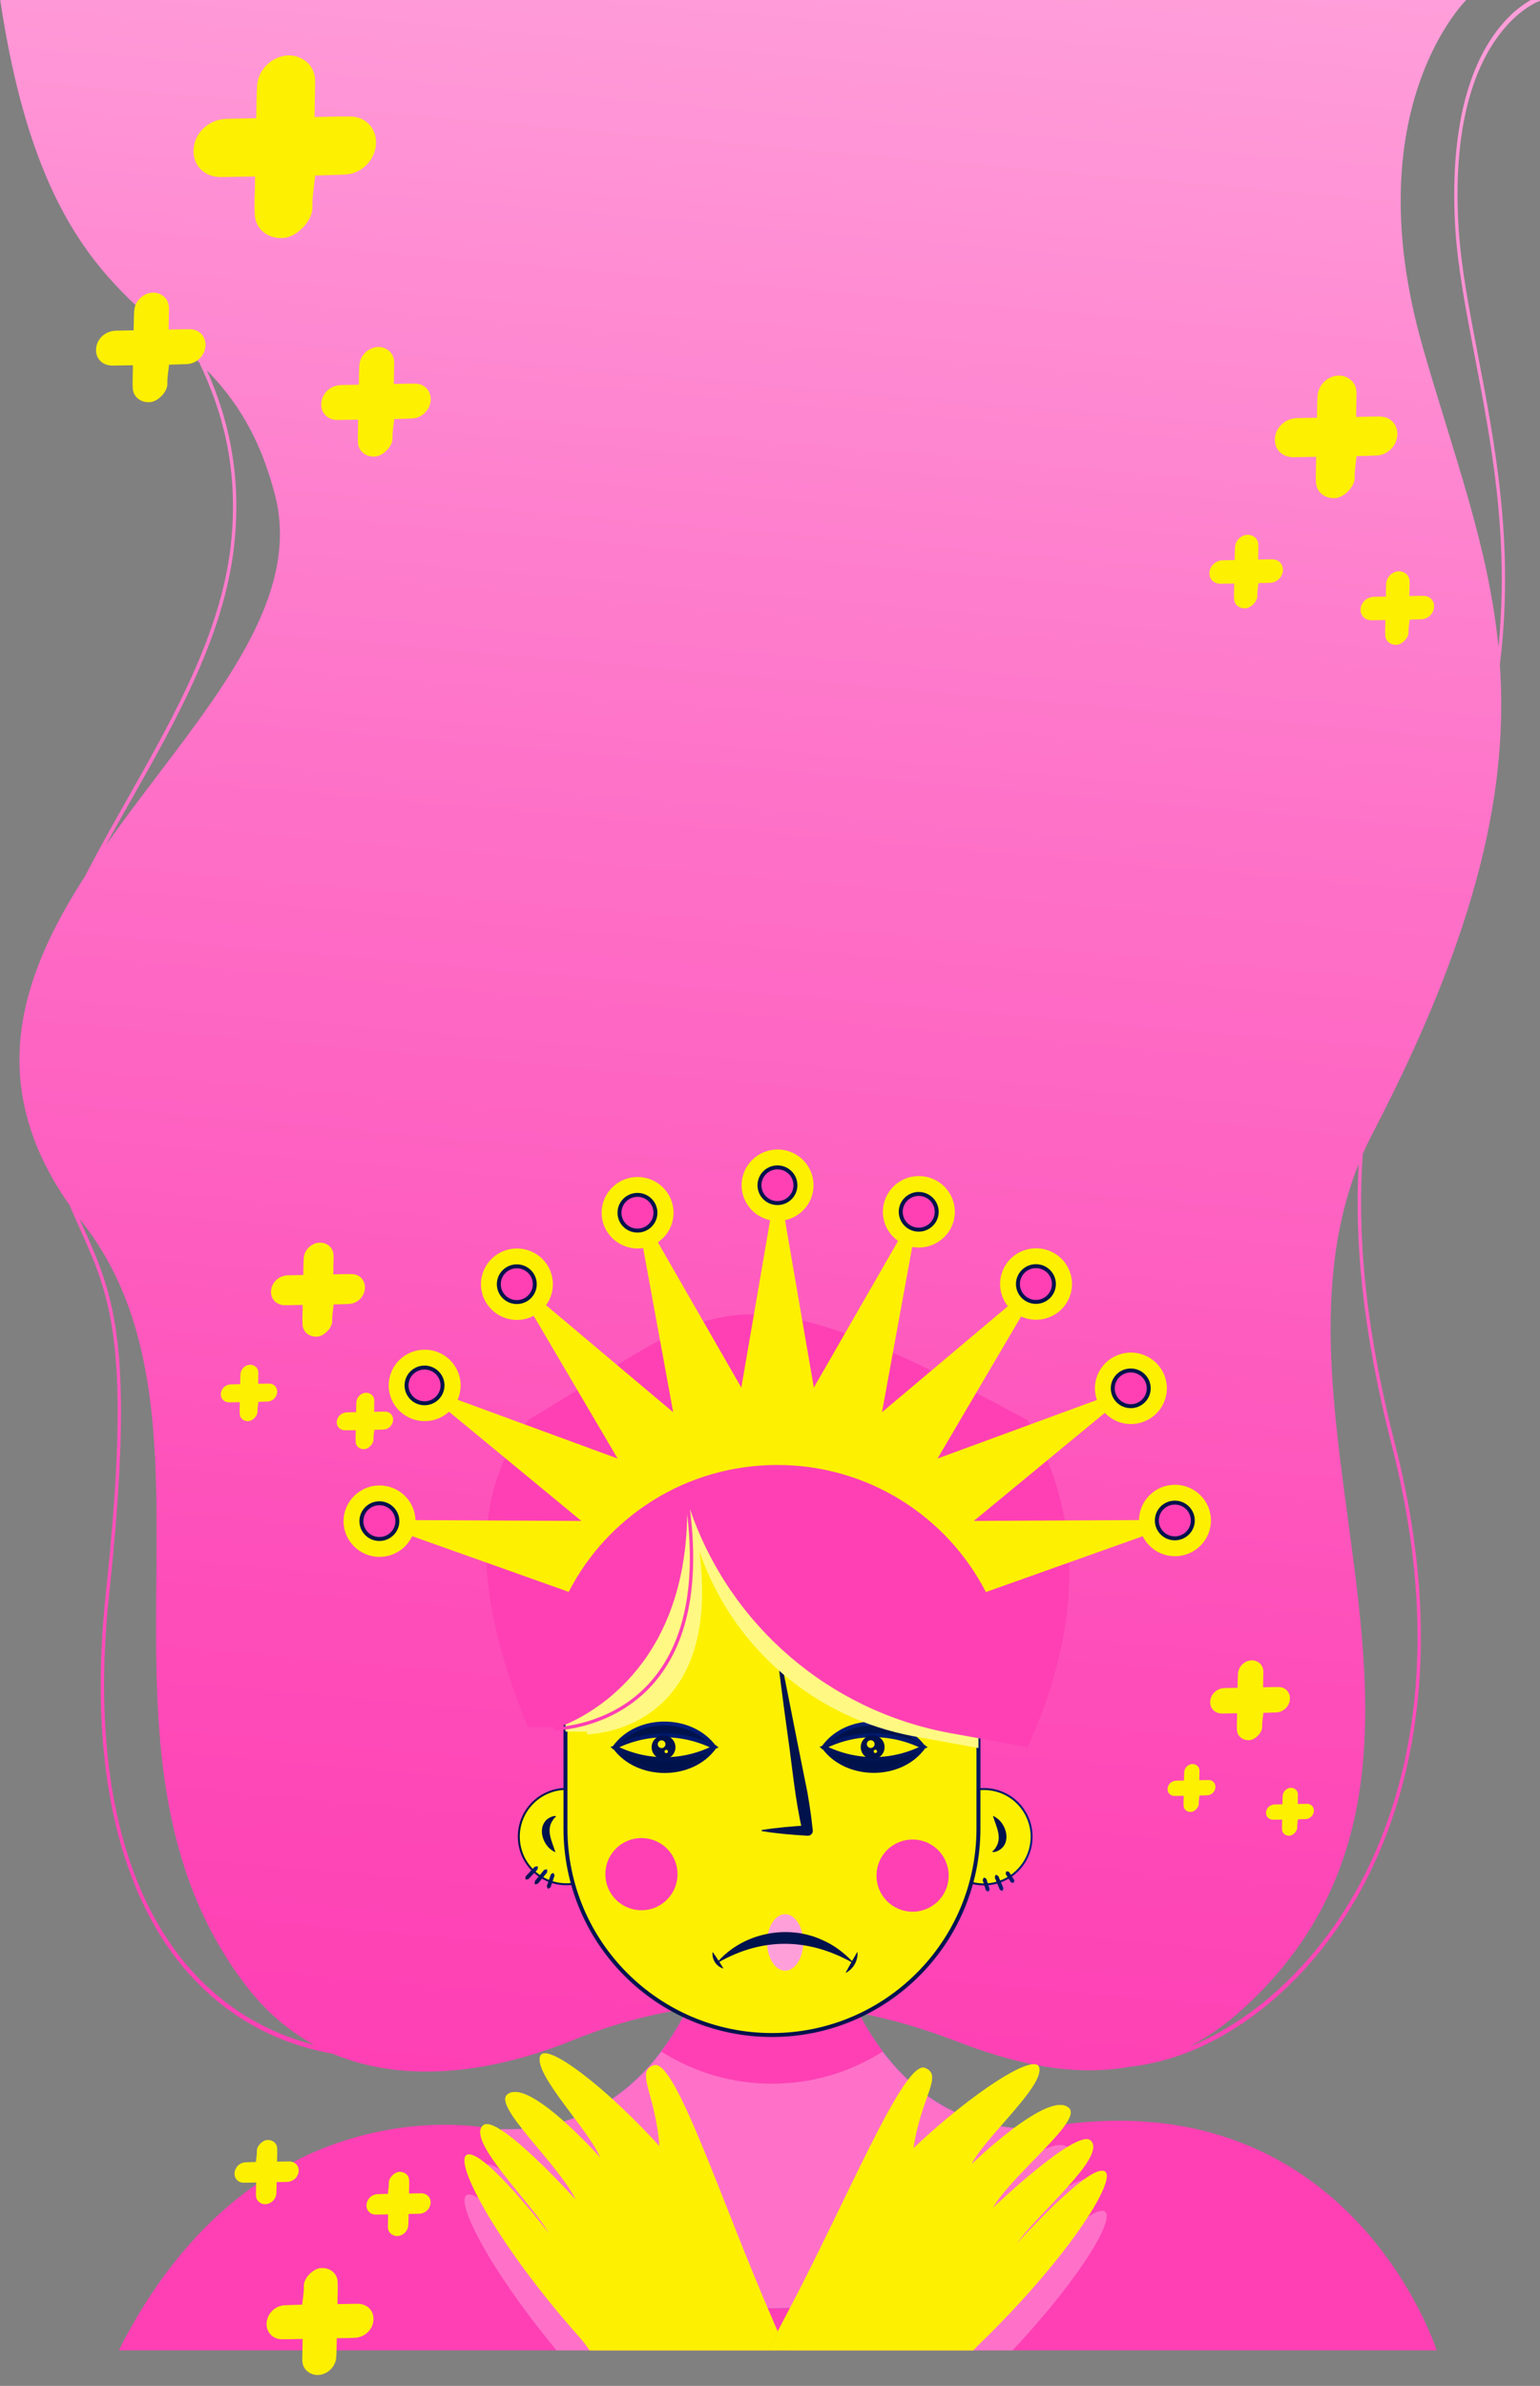 <svg width="390" height="604" viewBox="0 0 390 604" fill="none" xmlns="http://www.w3.org/2000/svg">
<rect x="0" y="0" width="390" height="604" fill="#808080" stroke="none"/>
<g clip-path="url(#clip0_630_4074)">
<path d="M374.25 89.69C372.05 78.25 369.98 67.45 369.38 57.59C366.38 8.38 389.77 0.29 390.01 0.21L389.83 -1C389.58 -0.92 383.63 1.05 377.99 9.3C368.58 23.05 367.66 43.21 368.54 57.7C369.15 67.67 371.23 78.52 373.44 90.02C377.62 111.78 382.25 135.89 379.48 163.79C376.93 137.85 368.08 115.12 360.27 87.73C342.95 27.02 371.68 -0.39 371.68 -0.39H0C9.63 64.56 32.62 74.38 50.46 91.78C56.46 104.38 60.17 118.27 58.67 135.84C56.69 159.02 44.35 180.85 32.41 201.97C28.64 208.65 24.92 215.23 21.56 221.76C5.17 247.2 -4 274.38 17.64 305.14C18.57 307.34 19.48 309.39 20.37 311.36C27.98 328.4 33.48 340.72 26.8 403.39C22.82 440.76 28.09 471.46 42.04 492.18C52.28 507.38 66.98 516.86 84.25 519.91C102.99 527.82 125.32 524.52 145.18 516.45C176.77 503.61 210.11 504.39 241.81 516.62C254.99 521.7 270.47 526.09 286.28 523.19C308.2 520.86 330.98 503.78 344.87 478.04C356.39 456.7 367.19 419.86 353.26 365.52C345.58 335.54 343.7 311.96 345.12 292.15C345.89 290.38 346.72 288.63 347.63 286.89C375.03 234.2 381.95 198.75 379.83 168.21C383.57 138.26 378.66 112.67 374.24 89.68L374.25 89.69ZM33.07 202.76C45.08 181.51 57.5 159.54 59.51 136C60.94 119.24 57.75 105.82 52.37 93.7C59.53 101.11 65.72 110.18 69.63 125.26C77.29 154.77 48.35 183.26 26.7 214.13C28.76 210.37 30.9 206.58 33.06 202.76H33.07ZM42.65 491.32C28.89 470.89 23.71 440.56 27.64 403.59C34.36 340.45 28.79 327.97 21.08 310.7C20.75 309.97 20.42 309.23 20.09 308.48C20.32 308.78 20.55 309.08 20.78 309.38C60.82 360.18 16.92 443.99 62.49 502.93C67.52 509.44 73.3 514.25 79.56 517.67C64.56 513.86 51.79 504.91 42.65 491.33V491.32ZM352.47 365.96C366.26 419.76 355.59 456.19 344.21 477.28C333.57 497 317.65 511.58 300.94 518.23C305.66 515.84 310.35 512.62 314.96 508.39C380.17 448.67 317.17 361.99 344.08 294.64C343 314.06 345.06 337.05 352.47 365.95V365.96Z" fill="url(#paint0_linear_630_4074)"/>
<path d="M30.08 595.01H363.83C363.83 595.01 341.26 523.92 262.12 538.97C262.12 538.97 194.98 570.87 124.88 538.97C124.88 538.97 65.21 525.41 30.08 595.01Z" fill="#FE40B4"/>
<path d="M260.922 467.77C262.464 461.284 258.456 454.777 251.97 453.236C245.485 451.695 238.978 455.702 237.437 462.188C235.895 468.673 239.903 475.18 246.388 476.722C252.874 478.263 259.381 474.255 260.922 467.77Z" fill="#FDF001" stroke="url(#paint1_linear_630_4074)" stroke-width="0.5" stroke-miterlimit="10"/>
<path d="M249.17 475.31C249.6 475.45 249.86 475.6 249.93 476.05L250.21 476.94C250.3 477.23 250.55 477.99 250.64 478.27C250.54 478.46 250.45 478.66 250.31 478.87C250.07 478.78 249.89 478.68 249.7 478.58C249.61 478.3 249.37 477.54 249.27 477.25L248.99 476.36C248.78 475.96 248.9 475.68 249.18 475.32L249.17 475.31Z" fill="url(#paint2_linear_630_4074)"/>
<path d="M252.16 474.6C252.65 474.75 252.93 474.96 253.04 475.44L253.47 476.47C253.61 476.81 253.98 477.69 254.11 478.02C254.04 478.25 253.98 478.48 253.87 478.72C253.62 478.62 253.41 478.51 253.2 478.39C253.06 478.07 252.7 477.18 252.56 476.84L252.13 475.81C251.87 475.39 251.92 475.04 252.16 474.59V474.6Z" fill="url(#paint3_linear_630_4074)"/>
<path d="M254.861 473.75C255.291 473.76 255.581 473.81 255.741 474.21L256.201 474.94C256.351 475.18 256.751 475.8 256.891 476.03C256.841 476.23 256.791 476.43 256.701 476.66C256.461 476.64 256.261 476.6 256.051 476.56C255.901 476.33 255.511 475.7 255.361 475.47L254.901 474.74C254.611 474.42 254.681 474.14 254.861 473.75Z" fill="url(#paint4_linear_630_4074)"/>
<path d="M151.993 473.48C156.707 468.766 156.707 461.124 151.993 456.41C147.279 451.696 139.637 451.696 134.923 456.41C130.21 461.124 130.21 468.766 134.923 473.48C139.637 478.193 147.279 478.193 151.993 473.48Z" fill="#FDF001" stroke="url(#paint5_linear_630_4074)" stroke-width="0.5" stroke-miterlimit="10"/>
<path d="M136.19 472.47C136.25 472.98 136.17 473.33 135.77 473.64L134.99 474.47C134.73 474.74 134.07 475.45 133.82 475.72C133.58 475.76 133.34 475.8 133.07 475.8C133.06 475.53 133.07 475.29 133.1 475.05C133.34 474.79 134.01 474.07 134.27 473.8L135.05 472.97C135.33 472.56 135.68 472.45 136.19 472.48V472.47Z" fill="url(#paint6_linear_630_4074)"/>
<path d="M135.44 477.02C135.36 476.48 135.45 476.11 135.84 475.76L136.62 474.81C136.88 474.5 137.54 473.69 137.79 473.38C138.04 473.32 138.28 473.25 138.56 473.22C138.58 473.5 138.56 473.75 138.56 474.01C138.32 474.31 137.65 475.12 137.39 475.44L136.61 476.39C136.34 476.84 135.99 477 135.45 477.03L135.44 477.02Z" fill="url(#paint7_linear_630_4074)"/>
<path d="M138.77 478.16C138.5 477.74 138.42 477.42 138.65 476.99L139 475.98C139.12 475.65 139.41 474.79 139.52 474.47C139.72 474.35 139.92 474.23 140.16 474.13C140.29 474.36 140.37 474.58 140.45 474.8C140.34 475.12 140.04 475.98 139.93 476.31L139.58 477.32C139.5 477.79 139.23 478 138.76 478.17L138.77 478.16Z" fill="url(#paint8_linear_630_4074)"/>
<path d="M264.12 538.98C264.12 538.98 258.01 555.67 241.59 568.81C230.95 577.34 215.95 584.36 195.5 584.36C175.05 584.36 160.05 577.34 149.4 568.81C132.98 555.67 126.88 538.98 126.88 538.98C144.9 539.63 157.21 531.68 165.51 521.78C166.17 520.98 166.82 520.17 167.43 519.35C178.72 504.41 181.66 486.4 181.66 486.4H209.33C209.33 486.4 212.27 504.41 223.56 519.35C224.16 520.17 224.81 520.98 225.48 521.78C233.79 531.68 246.1 539.63 264.12 538.98Z" fill="#3E4BF6"/>
<path d="M264.12 538.98C264.12 538.98 258.01 555.67 241.59 568.81C230.95 577.34 215.95 584.36 195.5 584.36C175.05 584.36 160.05 577.34 149.4 568.81C132.98 555.67 126.88 538.98 126.88 538.98C144.9 539.63 157.21 531.68 165.51 521.78C166.17 520.98 166.82 520.17 167.43 519.35C178.72 504.41 181.66 486.4 181.66 486.4H209.33C209.33 486.4 212.27 504.41 223.56 519.35C224.16 520.17 224.81 520.98 225.48 521.78C233.79 531.68 246.1 539.63 264.12 538.98Z" fill="#FF71C8"/>
<path d="M223.57 519.35C215.46 524.52 205.83 527.51 195.51 527.51C185.19 527.51 175.55 524.51 167.44 519.35C178.73 504.41 181.67 486.4 181.67 486.4H209.34C209.34 486.4 212.28 504.41 223.57 519.35Z" fill="#FE40B4"/>
<path d="M247.79 422.2C247.79 393.316 224.377 369.9 195.495 369.9C166.613 369.9 143.2 393.316 143.2 422.2V462.88C143.2 491.764 166.613 515.18 195.495 515.18C224.377 515.18 247.79 491.764 247.79 462.88V422.2Z" fill="url(#paint9_linear_630_4074)"/>
<path d="M247.79 422.2C247.79 393.316 224.377 369.9 195.495 369.9C166.613 369.9 143.2 393.316 143.2 422.2V462.88C143.2 491.764 166.613 515.18 195.495 515.18C224.377 515.18 247.79 491.764 247.79 462.88V422.2Z" fill="#FDF001" stroke="url(#paint10_linear_630_4074)" stroke-miterlimit="10"/>
<path d="M168.906 480.917C172.476 477.348 172.476 471.561 168.906 467.991C165.337 464.422 159.55 464.422 155.981 467.991C152.411 471.561 152.411 477.348 155.981 480.917C159.55 484.487 165.337 484.487 168.906 480.917Z" fill="#FE40B4"/>
<path d="M237.477 481.381C241.097 477.863 241.18 472.077 237.662 468.457C234.144 464.837 228.358 464.754 224.737 468.272C221.117 471.79 221.034 477.576 224.552 481.196C228.07 484.816 233.857 484.899 237.477 481.381Z" fill="#FE40B4"/>
<path d="M196.5 414.05C199.02 425.94 201.48 439.02 203.89 450.85C204.78 454.98 205.38 459.16 205.83 463.36C205.92 464.11 205.28 464.78 204.52 464.73C202.6 464.62 200.68 464.48 198.76 464.3C196.84 464.11 194.92 463.89 193 463.57C192.84 463.54 192.84 463.3 193 463.27C196.82 462.65 200.66 462.34 204.52 462.11L203.23 463.63C201.31 455.5 200.64 447.16 199.43 438.91C198.42 431.71 197.11 421.41 196.21 414.09C196.18 413.92 196.47 413.85 196.5 414.04V414.05Z" fill="#00124C"/>
<path d="M198.84 498.89C201.364 498.89 203.411 495.689 203.411 491.74C203.411 487.791 201.364 484.59 198.84 484.59C196.317 484.59 194.271 487.791 194.271 491.74C194.271 495.689 196.317 498.89 198.84 498.89Z" fill="#FF9FDA"/>
<path d="M215.571 496.69C204.511 490.62 193.141 490.49 182.121 496.69C182.051 496.74 181.931 496.74 181.881 496.65C181.851 496.59 181.861 496.53 181.901 496.48C188.321 489.34 199.351 487.1 208.081 491.05C211.011 492.27 213.581 494.22 215.781 496.48C215.901 496.62 215.731 496.81 215.571 496.69Z" fill="#00124C"/>
<path d="M217.16 494.27C217.28 496.39 216.13 498.4 214.27 499.4C214.23 499.43 214.16 499.41 214.18 499.35C214.86 498.05 216.31 495.48 217.07 494.22C217.1 494.17 217.17 494.22 217.16 494.27Z" fill="#00124C"/>
<path d="M183.101 498.32C181.371 497.76 180.281 496.07 180.451 494.27C180.451 494.22 180.491 494.17 180.531 494.22C181.231 495.2 182.56 497.24 183.18 498.27C183.21 498.32 183.141 498.35 183.101 498.32Z" fill="#00124C"/>
<path d="M180.93 442.33C180.93 442.33 180.95 442.31 180.95 442.3C180.94 442.3 180.93 442.3 180.92 442.32C175.12 434.36 161.42 434.3 155.65 442.32C155.64 442.32 155.63 442.32 155.62 442.31C155.62 442.31 155.64 442.33 155.64 442.34C155.64 442.34 155.62 442.36 155.62 442.37C155.63 442.37 155.64 442.37 155.65 442.35C161.45 450.31 175.15 450.37 180.92 442.35C180.93 442.35 180.94 442.35 180.95 442.36C180.95 442.36 180.93 442.34 180.93 442.33ZM155.68 442.33C163.75 438.29 172.82 438.32 180.9 442.33C172.83 446.37 163.76 446.34 155.68 442.33Z" fill="#00124C" stroke="url(#paint11_linear_630_4074)" stroke-miterlimit="10"/>
<path d="M168.04 439.31C166.37 439.31 165.02 440.66 165.02 442.33C165.02 444 166.37 445.35 168.04 445.35C169.71 445.35 171.06 444 171.06 442.33C171.06 440.66 169.71 439.31 168.04 439.31ZM167.55 442.54C167.01 442.54 166.57 442.1 166.57 441.56C166.57 441.02 167.01 440.58 167.55 440.58C168.09 440.58 168.53 441.02 168.53 441.56C168.53 442.1 168.09 442.54 167.55 442.54ZM168.72 443.83C168.48 443.83 168.29 443.64 168.29 443.4C168.29 443.16 168.48 442.97 168.72 442.97C168.96 442.97 169.15 443.16 169.15 443.4C169.15 443.64 168.96 443.83 168.72 443.83Z" fill="#00124C"/>
<path d="M233.88 442.3C233.88 442.3 233.9 442.28 233.9 442.27C233.89 442.27 233.88 442.27 233.87 442.29C228.07 434.33 214.37 434.27 208.6 442.29C208.59 442.29 208.58 442.29 208.57 442.28C208.57 442.28 208.59 442.3 208.59 442.31C208.59 442.31 208.57 442.33 208.57 442.34C208.58 442.34 208.59 442.34 208.6 442.32C214.4 450.28 228.1 450.34 233.87 442.32C233.88 442.32 233.89 442.32 233.9 442.33C233.9 442.33 233.88 442.31 233.88 442.3ZM208.63 442.3C216.7 438.26 225.77 438.29 233.85 442.3C225.78 446.34 216.71 446.31 208.63 442.3Z" fill="#00124C" stroke="url(#paint12_linear_630_4074)" stroke-miterlimit="10"/>
<path d="M221 439.28C219.33 439.28 217.98 440.63 217.98 442.3C217.98 443.97 219.33 445.32 221 445.32C222.67 445.32 224.02 443.97 224.02 442.3C224.02 440.63 222.67 439.28 221 439.28ZM220.51 442.51C219.97 442.51 219.53 442.07 219.53 441.53C219.53 440.99 219.97 440.55 220.51 440.55C221.05 440.55 221.49 440.99 221.49 441.53C221.49 442.07 221.05 442.51 220.51 442.51ZM221.68 443.8C221.44 443.8 221.25 443.61 221.25 443.37C221.25 443.13 221.44 442.94 221.68 442.94C221.92 442.94 222.11 443.13 222.11 443.37C222.11 443.61 221.92 443.8 221.68 443.8Z" fill="#00124C"/>
<path d="M165.63 532.98C160.8 534.44 166.07 540.26 167.02 553.49C160.19 545.99 153.22 539.55 147.68 535.31C145.12 536.4 142.38 537.29 139.45 537.92C143.4 544.07 150.36 551.97 152.06 556.44C151.56 555.88 133.77 535.93 128.47 540.38C124.87 543.4 141.49 557.99 145.91 567.14C145.91 567.14 126.01 545.04 122.35 548.18C117.96 551.95 134.71 567.81 139.2 575.75C138.27 574.56 123.25 555.29 118.7 555.54C114.45 555.77 123.19 573.56 140.94 595H194.63C182.06 565.69 170.9 531.38 165.63 532.97V532.98Z" fill="#FF71C8"/>
<path d="M256.42 595.01C274.26 576.01 283.37 560.23 279.32 559.7C274.8 559.1 258.37 577.19 257.36 578.31C262.44 570.73 280.33 556.17 276.24 552.08C272.83 548.67 251.32 569.21 251.32 569.21C256.42 560.42 274.1 547.12 270.73 543.84C265.78 539.01 246.54 557.56 246 558.08C248.21 553.36 257 545.02 261.1 538.99C257.57 538.93 254.27 538.52 251.19 537.84C245.47 541.66 238.36 547.35 231.3 554.01C233.24 540.89 238.94 535.48 234.23 533.66C228.99 531.64 214.83 566.39 199.76 595.01H256.42Z" fill="#FF71C8"/>
<path d="M195.96 587.97L195.98 588C182.86 558.06 171.09 521.2 165.63 522.85C160.8 524.31 166.07 530.13 167.02 543.36C152.9 527.87 138.15 516.85 136.81 520.54C135.12 525.18 149.52 539.62 152.06 546.31C151.56 545.75 133.77 525.8 128.47 530.25C124.87 533.27 141.49 547.86 145.91 557.01C145.91 557.01 126.01 534.91 122.35 538.05C117.96 541.82 134.71 557.68 139.2 565.62C138.27 564.43 123.25 545.16 118.7 545.41C114 545.67 125.18 567.39 146.87 591.78C147.74 592.76 148.55 593.85 149.33 595.01H194.58C195.35 593.41 196.14 591.81 196.94 590.24C196.61 589.48 196.29 588.72 195.95 587.96L195.96 587.97Z" fill="#FDF001"/>
<path d="M195.96 587.97L195.98 588C182.86 558.06 171.09 521.2 165.63 522.85C160.8 524.31 166.07 530.13 167.02 543.36C152.9 527.87 138.15 516.85 136.81 520.54C135.12 525.18 149.52 539.62 152.06 546.31C151.56 545.75 133.77 525.8 128.47 530.25C124.87 533.27 141.49 547.86 145.91 557.01C145.91 557.01 126.01 534.91 122.35 538.05C117.96 541.82 134.71 557.68 139.2 565.62C138.27 564.43 123.25 545.16 118.7 545.41C114 545.67 125.18 567.39 146.87 591.78C147.74 592.76 148.55 593.85 149.33 595.01H194.58C195.35 593.41 196.14 591.81 196.94 590.24C196.61 589.48 196.29 588.72 195.95 587.96L195.96 587.97Z" fill="#FDF001"/>
<path d="M279.32 549.56C274.8 548.96 258.37 567.05 257.36 568.17C262.44 560.59 280.33 546.03 276.24 541.94C272.83 538.53 251.32 559.07 251.32 559.07C256.42 550.28 274.1 536.98 270.73 533.7C265.78 528.87 246.54 547.42 246 547.94C249.04 541.45 264.48 528.14 263.15 523.39C262.08 519.61 246.55 529.48 231.3 543.87C233.24 530.75 238.94 525.34 234.23 523.52C228.91 521.46 214.39 557.34 199.06 586.2L199.08 586.17C198.36 587.51 197.65 588.87 196.95 590.24C196.14 591.82 195.36 593.41 194.59 595.01H246.46C246.88 594.55 247.31 594.1 247.74 593.67C271.21 570.98 283.99 550.16 279.32 549.55V549.56Z" fill="#FDF001"/>
<path d="M279.32 549.56C274.8 548.96 258.37 567.05 257.36 568.17C262.44 560.59 280.33 546.03 276.24 541.94C272.83 538.53 251.32 559.07 251.32 559.07C256.42 550.28 274.1 536.98 270.73 533.7C265.78 528.87 246.54 547.42 246 547.94C249.04 541.45 264.48 528.14 263.15 523.39C262.08 519.61 246.55 529.48 231.3 543.87C233.24 530.75 238.94 525.34 234.23 523.52C228.91 521.46 214.39 557.34 199.06 586.2L199.08 586.17C198.36 587.51 197.65 588.87 196.95 590.24C196.14 591.82 195.36 593.41 194.59 595.01H246.46C246.88 594.55 247.31 594.1 247.74 593.67C271.21 570.98 283.99 550.16 279.32 549.55V549.56Z" fill="#FDF001"/>
<path d="M143.2 374.15V438.37H148.67V439.07C148.79 439.07 161.09 438.96 169.61 429.1C176.64 420.97 179.16 408.74 177.13 392.73C185.45 417.02 206.27 434.98 231.62 439.59L247.79 442.53V374.14H143.2V374.15Z" fill="#FFF983"/>
<path d="M133.67 359.54C117.47 380.89 121.85 408.03 133.67 437.26H140.29V438.11C140.44 438.11 155.31 437.97 165.63 426.05C174.14 416.21 177.18 401.41 174.73 382.04C184.8 411.43 209.99 433.17 240.68 438.75L260.25 442.3C273.39 413.04 275.22 385.22 260.25 359.54C182.66 317.65 182.8 330.51 133.68 359.54H133.67ZM164.99 425.48C156.86 434.89 145.81 436.78 141.81 437.16C148.32 434.69 173.54 422.61 174.03 383.35C176.18 401.87 173.15 416.04 164.98 425.48H164.99Z" fill="#FE40B4"/>
<path d="M297.563 375.876C292.57 375.876 288.509 379.872 288.461 384.819L246.619 385.031L279.785 357.677C281.443 359.415 283.791 360.504 286.394 360.504C291.424 360.504 295.502 356.454 295.502 351.459C295.502 346.464 291.424 342.414 286.394 342.414C281.364 342.414 277.285 346.464 277.285 351.459C277.285 352.494 277.462 353.487 277.785 354.414L237.431 369.235L258.587 333.278C259.739 333.804 261.025 334.101 262.379 334.101C267.409 334.101 271.487 330.051 271.487 325.056C271.487 320.061 267.409 316.011 262.379 316.011C257.349 316.011 253.27 320.061 253.27 325.056C253.27 327.181 254.008 329.13 255.24 330.674L223.36 357.513L231.017 315.659C231.566 315.762 232.127 315.817 232.7 315.817C237.73 315.817 241.808 311.767 241.808 306.772C241.808 301.777 237.73 297.726 232.7 297.726C227.67 297.726 223.591 301.777 223.591 306.772C223.591 309.817 225.109 312.511 227.432 314.152L206.1 351.277L198.802 308.897C202.929 308.037 206.027 304.398 206.027 300.045C206.027 295.05 201.948 291 196.918 291C191.888 291 187.81 295.05 187.81 300.045C187.81 304.398 190.907 308.031 195.034 308.897L187.736 351.277L166.599 314.485C169.001 312.856 170.574 310.12 170.574 307.014C170.574 302.019 166.495 297.969 161.466 297.969C156.436 297.969 152.357 302.019 152.357 307.014C152.357 312.009 156.436 316.059 161.466 316.059C161.947 316.059 162.417 316.023 162.874 315.95L170.477 357.519L138.28 330.414C139.371 328.925 140.017 327.09 140.017 325.104C140.017 320.109 135.939 316.059 130.909 316.059C125.879 316.059 121.8 320.109 121.8 325.104C121.8 330.099 125.879 334.15 130.909 334.15C132.439 334.15 133.884 333.774 135.152 333.108L156.411 369.241L115.886 354.359C116.38 353.245 116.655 352.016 116.655 350.726C116.655 345.732 112.576 341.681 107.546 341.681C102.516 341.681 98.438 345.732 98.438 350.726C98.438 355.721 102.516 359.772 107.546 359.772C109.924 359.772 112.082 358.87 113.704 357.386L147.23 385.037L105.211 384.825C105.071 379.951 101.053 376.046 96.109 376.046C91.164 376.046 87 380.096 87 385.091C87 390.086 91.079 394.136 96.109 394.136C99.773 394.136 102.925 391.987 104.376 388.893L144.023 402.994C153.826 383.923 173.793 370.869 196.833 370.869C219.872 370.869 239.839 383.929 249.643 403H249.795L289.381 388.918C290.869 391.908 293.966 393.967 297.557 393.967C302.587 393.967 306.666 389.916 306.666 384.922C306.666 379.927 302.587 375.876 297.557 375.876H297.563Z" fill="#FDF001"/>
<path d="M297.52 389.444C300.035 389.444 302.074 387.419 302.074 384.922C302.074 382.424 300.035 380.399 297.52 380.399C295.005 380.399 292.966 382.424 292.966 384.922C292.966 387.419 295.005 389.444 297.52 389.444Z" fill="#FE40B4" stroke="#00124C" stroke-miterlimit="10"/>
<path d="M286.357 355.988C288.872 355.988 290.911 353.963 290.911 351.465C290.911 348.967 288.872 346.942 286.357 346.942C283.842 346.942 281.803 348.967 281.803 351.465C281.803 353.963 283.842 355.988 286.357 355.988Z" fill="#FE40B4" stroke="#00124C" stroke-miterlimit="10"/>
<path d="M262.342 329.585C264.857 329.585 266.896 327.56 266.896 325.062C266.896 322.564 264.857 320.539 262.342 320.539C259.827 320.539 257.788 322.564 257.788 325.062C257.788 327.56 259.827 329.585 262.342 329.585Z" fill="#FE40B4" stroke="#00124C" stroke-miterlimit="10"/>
<path d="M232.663 311.3C235.178 311.3 237.217 309.275 237.217 306.778C237.217 304.28 235.178 302.255 232.663 302.255C230.148 302.255 228.109 304.28 228.109 306.778C228.109 309.275 230.148 311.3 232.663 311.3Z" fill="#FE40B4" stroke="#00124C" stroke-miterlimit="10"/>
<path d="M196.887 304.574C199.403 304.574 201.442 302.549 201.442 300.051C201.442 297.554 199.403 295.529 196.887 295.529C194.372 295.529 192.333 297.554 192.333 300.051C192.333 302.549 194.372 304.574 196.887 304.574Z" fill="#FE40B4" stroke="#00124C" stroke-miterlimit="10"/>
<path d="M161.435 311.536C163.95 311.536 165.989 309.512 165.989 307.014C165.989 304.516 163.95 302.491 161.435 302.491C158.92 302.491 156.881 304.516 156.881 307.014C156.881 309.512 158.92 311.536 161.435 311.536Z" fill="#FE40B4" stroke="#00124C" stroke-miterlimit="10"/>
<path d="M130.878 329.627C133.393 329.627 135.432 327.602 135.432 325.104C135.432 322.607 133.393 320.582 130.878 320.582C128.363 320.582 126.324 322.607 126.324 325.104C126.324 327.602 128.363 329.627 130.878 329.627Z" fill="#FE40B4" stroke="#00124C" stroke-miterlimit="10"/>
<path d="M107.509 355.249C110.025 355.249 112.064 353.224 112.064 350.726C112.064 348.229 110.025 346.204 107.509 346.204C104.994 346.204 102.955 348.229 102.955 350.726C102.955 353.224 104.994 355.249 107.509 355.249Z" fill="#FE40B4" stroke="#00124C" stroke-miterlimit="10"/>
<path d="M96.078 389.608C98.593 389.608 100.632 387.583 100.632 385.085C100.632 382.587 98.593 380.562 96.078 380.562C93.563 380.562 91.524 382.587 91.524 385.085C91.524 387.583 93.563 389.608 96.078 389.608Z" fill="#FE40B4" stroke="#00124C" stroke-miterlimit="10"/>
<path d="M140.67 460.07C140.69 460.01 140.7 459.94 140.67 459.93C140.72 459.98 140.13 460.49 140.01 460.77C138.19 463.38 139.82 466.18 140.66 468.9C136.94 467.34 135.52 461.1 140.14 459.77C140.43 459.68 141.11 459.77 140.66 460.07H140.67Z" fill="#00124C"/>
<path d="M251.44 468.53C251.42 468.59 251.41 468.66 251.44 468.67C251.39 468.62 251.98 468.11 252.1 467.83C253.92 465.22 252.29 462.42 251.45 459.7C255.17 461.26 256.59 467.5 251.97 468.83C251.68 468.92 251 468.83 251.45 468.53H251.44Z" fill="#00124C"/>
</g>
<g clip-path="url(#clip1_630_4074)">
<path d="M33.657 92.466C31.89 92.497 30.224 92.529 28.559 92.554C25.919 92.595 24.105 90.725 24.336 88.202C24.561 85.736 26.694 83.797 29.296 83.715C30.782 83.669 32.267 83.653 33.845 83.621C33.886 81.94 33.883 80.34 33.975 78.734C34.168 75.324 37.929 73.022 40.772 74.572C42.114 75.303 42.809 76.505 42.791 78.121C42.772 79.87 42.734 81.621 42.702 83.439C44.558 83.408 46.344 83.338 48.12 83.354C51.142 83.383 52.883 86.277 51.651 89.163C50.921 90.871 49.242 92.078 47.389 92.169C45.809 92.247 44.232 92.273 42.654 92.323C42.628 92.324 42.6 92.352 42.806 92.355C42.652 93.937 42.329 95.544 42.385 97.099C42.46 99.176 40.076 101.542 38.19 101.784C35.87 102.078 33.78 100.632 33.629 98.361C33.52 96.716 33.641 95.032 33.657 93.366C33.659 93.102 33.657 92.84 33.657 92.466Z" fill="#FDF001"/>
</g>
<g clip-path="url(#clip2_630_4074)">
<path d="M90.69 106.231C88.924 106.262 87.257 106.294 85.593 106.319C82.952 106.36 81.138 104.49 81.369 101.967C81.594 99.501 83.727 97.562 86.329 97.48C87.815 97.434 89.3 97.418 90.878 97.386C90.919 95.705 90.916 94.105 91.008 92.499C91.201 89.09 94.963 86.787 97.805 88.337C99.147 89.068 99.842 90.27 99.824 91.886C99.805 93.635 99.768 95.387 99.735 97.205C101.591 97.173 103.377 97.103 105.153 97.12C108.175 97.148 109.916 100.042 108.684 102.928C107.955 104.636 106.275 105.843 104.422 105.934C102.842 106.012 101.266 106.038 99.687 106.088C99.661 106.089 99.633 106.117 99.839 106.12C99.685 107.702 99.362 109.309 99.418 110.864C99.493 112.941 97.109 115.307 95.223 115.549C92.903 115.843 90.813 114.397 90.663 112.126C90.553 110.481 90.674 108.798 90.69 107.131C90.692 106.867 90.69 106.605 90.69 106.231Z" fill="#FDF001"/>
</g>
<g clip-path="url(#clip3_630_4074)">
<path d="M64.576 44.676C61.633 44.728 58.856 44.781 56.081 44.824C51.681 44.892 48.657 41.775 49.042 37.571C49.416 33.459 52.972 30.228 57.308 30.092C59.785 30.015 62.26 29.988 64.89 29.934C64.959 27.133 64.954 24.467 65.107 21.789C65.428 16.108 71.698 12.27 76.435 14.853C78.672 16.072 79.83 18.075 79.8 20.769C79.769 23.684 79.706 26.603 79.652 29.633C82.746 29.58 85.722 29.463 88.683 29.491C93.719 29.538 96.62 34.362 94.567 39.171C93.351 42.019 90.552 44.03 87.464 44.182C84.83 44.312 82.203 44.355 79.571 44.438C79.529 44.44 79.483 44.487 79.826 44.492C79.569 47.128 79.031 49.807 79.124 52.398C79.249 55.861 75.275 59.803 72.132 60.206C68.265 60.697 64.783 58.287 64.531 54.502C64.349 51.761 64.551 48.954 64.577 46.176C64.581 45.736 64.577 45.3 64.576 44.676Z" fill="#FDF001"/>
</g>
<g clip-path="url(#clip4_630_4074)">
<path d="M103.586 555.299C104.621 555.281 105.597 555.262 106.573 555.247C108.12 555.223 109.182 556.319 109.047 557.797C108.916 559.242 107.666 560.378 106.141 560.426C105.27 560.453 104.4 560.462 103.476 560.481C103.451 561.466 103.453 562.404 103.4 563.345C103.286 565.342 101.082 566.691 99.417 565.783C98.63 565.355 98.223 564.651 98.234 563.704C98.245 562.679 98.267 561.653 98.286 560.587C97.198 560.606 96.152 560.647 95.111 560.637C93.341 560.621 92.321 558.925 93.043 557.234C93.47 556.233 94.454 555.526 95.54 555.472C96.466 555.427 97.389 555.412 98.314 555.382C98.329 555.382 98.346 555.365 98.225 555.363C98.315 554.437 98.504 553.495 98.472 552.584C98.427 551.367 99.825 549.981 100.93 549.839C102.289 549.666 103.513 550.514 103.602 551.844C103.666 552.808 103.595 553.795 103.586 554.771C103.584 554.926 103.586 555.079 103.586 555.299Z" fill="#FDF001"/>
</g>
<g clip-path="url(#clip5_630_4074)">
<path d="M70.168 547.233C71.203 547.215 72.179 547.196 73.155 547.181C74.702 547.157 75.764 548.253 75.629 549.731C75.498 551.177 74.248 552.313 72.723 552.36C71.852 552.388 70.982 552.397 70.058 552.416C70.034 553.401 70.035 554.338 69.981 555.279C69.868 557.277 67.664 558.626 65.999 557.718C65.212 557.289 64.805 556.585 64.816 555.638C64.827 554.613 64.849 553.587 64.868 552.522C63.78 552.541 62.734 552.582 61.693 552.572C59.922 552.555 58.903 550.859 59.624 549.169C60.052 548.167 61.036 547.46 62.122 547.407C63.048 547.361 63.971 547.346 64.896 547.317C64.911 547.316 64.928 547.3 64.807 547.298C64.897 546.371 65.087 545.429 65.053 544.519C65.01 543.301 66.407 541.915 67.512 541.773C68.871 541.601 70.096 542.448 70.184 543.779C70.248 544.743 70.177 545.729 70.168 546.706C70.166 546.861 70.168 547.014 70.168 547.233Z" fill="#FDF001"/>
</g>
<g clip-path="url(#clip6_630_4074)">
<path d="M85.468 583.3C87.193 583.27 88.82 583.239 90.446 583.214C93.024 583.174 94.796 585 94.571 587.464C94.351 589.873 92.268 591.766 89.727 591.846C88.275 591.891 86.825 591.907 85.284 591.938C85.244 593.579 85.247 595.142 85.157 596.711C84.969 600.04 81.296 602.288 78.52 600.775C77.209 600.061 76.531 598.887 76.548 597.309C76.566 595.601 76.603 593.89 76.635 592.115C74.822 592.146 73.078 592.214 71.344 592.198C68.392 592.17 66.693 589.344 67.896 586.526C68.608 584.857 70.248 583.679 72.058 583.59C73.601 583.514 75.14 583.489 76.682 583.44C76.707 583.439 76.734 583.411 76.533 583.408C76.683 581.864 76.999 580.294 76.944 578.776C76.871 576.747 79.2 574.437 81.041 574.201C83.307 573.913 85.347 575.325 85.495 577.543C85.602 579.149 85.483 580.794 85.468 582.421C85.465 582.679 85.468 582.935 85.468 583.3Z" fill="#FDF001"/>
</g>
<g clip-path="url(#clip7_630_4074)">
<path d="M312.552 147.725C311.366 147.745 310.247 147.767 309.13 147.784C307.358 147.811 306.14 146.556 306.295 144.863C306.446 143.207 307.878 141.905 309.624 141.85C310.622 141.819 311.619 141.809 312.678 141.787C312.706 140.659 312.704 139.585 312.765 138.506C312.895 136.218 315.42 134.672 317.328 135.713C318.229 136.203 318.695 137.01 318.683 138.095C318.671 139.269 318.646 140.445 318.624 141.665C319.87 141.644 321.069 141.597 322.261 141.608C324.29 141.628 325.458 143.57 324.631 145.507C324.141 146.654 323.014 147.464 321.77 147.526C320.709 147.578 319.651 147.595 318.591 147.629C318.574 147.63 318.555 147.648 318.694 147.65C318.59 148.712 318.373 149.791 318.411 150.835C318.462 152.229 316.861 153.817 315.595 153.98C314.037 154.177 312.635 153.207 312.534 151.682C312.46 150.578 312.541 149.448 312.552 148.329C312.554 148.151 312.552 147.976 312.552 147.725Z" fill="#FDF001"/>
</g>
<g clip-path="url(#clip8_630_4074)">
<path d="M350.837 156.965C349.652 156.986 348.533 157.007 347.416 157.024C345.643 157.052 344.426 155.796 344.58 154.103C344.731 152.447 346.163 151.146 347.91 151.091C348.908 151.06 349.904 151.049 350.964 151.027C350.991 149.899 350.989 148.825 351.051 147.747C351.18 145.458 353.706 143.913 355.614 144.953C356.515 145.444 356.981 146.251 356.969 147.336C356.957 148.51 356.931 149.685 356.91 150.906C358.155 150.884 359.354 150.838 360.547 150.849C362.575 150.868 363.744 152.811 362.917 154.748C362.427 155.895 361.3 156.705 360.056 156.766C358.995 156.818 357.937 156.836 356.877 156.869C356.86 156.87 356.841 156.889 356.979 156.891C356.876 157.953 356.659 159.032 356.697 160.075C356.747 161.47 355.146 163.058 353.88 163.22C352.323 163.418 350.92 162.447 350.819 160.923C350.746 159.818 350.827 158.688 350.837 157.569C350.839 157.392 350.838 157.216 350.837 156.965Z" fill="#FDF001"/>
</g>
<g clip-path="url(#clip9_630_4074)">
<path d="M333.308 115.644C331.332 115.679 329.468 115.714 327.605 115.743C324.651 115.788 322.622 113.696 322.88 110.874C323.131 108.114 325.518 105.945 328.429 105.854C330.092 105.802 331.753 105.784 333.519 105.748C333.565 103.867 333.561 102.077 333.664 100.28C333.88 96.466 338.089 93.89 341.269 95.624C342.771 96.442 343.548 97.787 343.528 99.595C343.507 101.552 343.465 103.511 343.428 105.545C345.505 105.51 347.503 105.431 349.49 105.45C352.871 105.482 354.819 108.72 353.44 111.948C352.624 113.86 350.745 115.21 348.672 115.312C346.904 115.399 345.141 115.428 343.374 115.484C343.346 115.486 343.314 115.517 343.545 115.52C343.373 117.29 343.011 119.088 343.074 120.827C343.158 123.152 340.49 125.798 338.38 126.069C335.784 126.398 333.447 124.781 333.278 122.24C333.155 120.4 333.291 118.516 333.308 116.651C333.311 116.355 333.309 116.063 333.308 115.644Z" fill="#FDF001"/>
</g>
<g clip-path="url(#clip10_630_4074)">
<path d="M60.724 354.964C59.815 354.98 58.956 354.997 58.099 355.01C56.74 355.031 55.806 354.068 55.925 352.769C56.04 351.499 57.139 350.501 58.478 350.459C59.244 350.435 60.008 350.427 60.821 350.41C60.842 349.545 60.84 348.721 60.888 347.894C60.987 346.138 62.924 344.953 64.387 345.751C65.079 346.127 65.436 346.746 65.427 347.578C65.417 348.479 65.398 349.381 65.381 350.317C66.337 350.3 67.256 350.264 68.171 350.273C69.727 350.288 70.623 351.778 69.989 353.264C69.613 354.143 68.749 354.765 67.794 354.812C66.981 354.852 66.169 354.865 65.356 354.891C65.343 354.891 65.329 354.906 65.435 354.907C65.356 355.722 65.189 356.549 65.218 357.35C65.257 358.419 64.029 359.637 63.058 359.762C61.863 359.914 60.788 359.169 60.71 358C60.654 357.153 60.716 356.286 60.724 355.428C60.725 355.292 60.724 355.157 60.724 354.964Z" fill="#FDF001"/>
</g>
<g clip-path="url(#clip11_630_4074)">
<path d="M90.09 362.052C89.18 362.068 88.322 362.084 87.465 362.097C86.106 362.118 85.172 361.155 85.29 359.857C85.406 358.587 86.504 357.588 87.844 357.546C88.609 357.522 89.374 357.514 90.186 357.498C90.208 356.632 90.206 355.808 90.253 354.981C90.353 353.226 92.29 352.041 93.753 352.839C94.444 353.215 94.802 353.834 94.793 354.666C94.783 355.566 94.764 356.468 94.747 357.404C95.703 357.388 96.622 357.352 97.537 357.361C99.093 357.375 99.989 358.865 99.355 360.351C98.979 361.231 98.114 361.852 97.16 361.899C96.347 361.939 95.535 361.952 94.722 361.978C94.709 361.979 94.695 361.993 94.8 361.995C94.721 362.809 94.555 363.637 94.584 364.437C94.623 365.507 93.395 366.725 92.424 366.85C91.229 367.001 90.153 366.257 90.076 365.087C90.019 364.24 90.082 363.373 90.09 362.515C90.091 362.379 90.09 362.244 90.09 362.052Z" fill="#FDF001"/>
</g>
<g clip-path="url(#clip12_630_4074)">
<path d="M76.644 330.358C75.129 330.385 73.699 330.412 72.27 330.434C70.005 330.469 68.448 328.864 68.646 326.699C68.839 324.583 70.669 322.919 72.902 322.849C74.178 322.809 75.452 322.795 76.806 322.768C76.841 321.325 76.839 319.952 76.918 318.574C77.083 315.648 80.311 313.673 82.75 315.003C83.902 315.63 84.498 316.661 84.483 318.048C84.467 319.549 84.435 321.052 84.407 322.612C86 322.585 87.532 322.525 89.056 322.539C91.65 322.564 93.143 325.047 92.086 327.524C91.46 328.99 90.019 330.025 88.429 330.104C87.073 330.17 85.72 330.193 84.365 330.235C84.344 330.237 84.319 330.261 84.496 330.263C84.364 331.621 84.087 333 84.135 334.334C84.2 336.117 82.153 338.147 80.534 338.354C78.544 338.607 76.751 337.366 76.621 335.417C76.527 334.006 76.631 332.561 76.645 331.131C76.647 330.904 76.645 330.679 76.644 330.358Z" fill="#FDF001"/>
</g>
<g clip-path="url(#clip13_630_4074)">
<path d="M299.761 454.618C298.989 454.631 298.261 454.645 297.533 454.656C296.378 454.674 295.585 453.856 295.686 452.754C295.784 451.675 296.717 450.827 297.855 450.792C298.505 450.771 299.154 450.764 299.844 450.75C299.862 450.016 299.86 449.316 299.9 448.614C299.985 447.123 301.629 446.117 302.872 446.794C303.459 447.114 303.763 447.639 303.755 448.346C303.747 449.111 303.73 449.876 303.716 450.671C304.528 450.657 305.308 450.627 306.085 450.634C307.406 450.647 308.167 451.912 307.629 453.173C307.31 453.92 306.575 454.448 305.765 454.488C305.074 454.522 304.385 454.533 303.695 454.555C303.684 454.556 303.672 454.568 303.762 454.569C303.694 455.261 303.553 455.964 303.578 456.643C303.61 457.551 302.568 458.586 301.743 458.691C300.729 458.82 299.815 458.188 299.749 457.195C299.702 456.476 299.755 455.74 299.761 455.011C299.763 454.895 299.761 454.781 299.761 454.618Z" fill="#FDF001"/>
</g>
<g clip-path="url(#clip14_630_4074)">
<path d="M324.696 460.636C323.924 460.649 323.196 460.663 322.468 460.674C321.314 460.692 320.52 459.875 320.621 458.772C320.72 457.693 321.652 456.846 322.79 456.81C323.44 456.79 324.089 456.783 324.779 456.769C324.797 456.034 324.795 455.334 324.835 454.632C324.92 453.141 326.564 452.135 327.807 452.812C328.394 453.132 328.698 453.658 328.69 454.364C328.682 455.129 328.665 455.895 328.651 456.689C329.463 456.676 330.243 456.645 331.02 456.652C332.341 456.665 333.102 457.93 332.564 459.192C332.245 459.939 331.51 460.466 330.7 460.506C330.009 460.54 329.32 460.551 328.63 460.573C328.619 460.574 328.607 460.586 328.697 460.587C328.629 461.279 328.488 461.982 328.513 462.661C328.545 463.57 327.503 464.604 326.678 464.71C325.664 464.838 324.75 464.206 324.685 463.213C324.637 462.494 324.69 461.758 324.696 461.029C324.698 460.914 324.696 460.799 324.696 460.636Z" fill="#FDF001"/>
</g>
<g clip-path="url(#clip15_630_4074)">
<path d="M313.28 433.724C311.993 433.746 310.779 433.769 309.565 433.788C307.642 433.818 306.32 432.455 306.488 430.617C306.652 428.82 308.206 427.407 310.102 427.347C311.185 427.313 312.267 427.302 313.417 427.278C313.447 426.054 313.445 424.888 313.512 423.717C313.652 421.233 316.393 419.555 318.464 420.685C319.443 421.218 319.949 422.093 319.936 423.271C319.922 424.545 319.895 425.822 319.871 427.146C321.223 427.123 322.525 427.072 323.819 427.084C326.021 427.105 327.289 429.214 326.392 431.317C325.86 432.562 324.636 433.441 323.286 433.507C322.135 433.564 320.986 433.583 319.836 433.619C319.817 433.62 319.797 433.641 319.947 433.643C319.835 434.796 319.599 435.967 319.64 437.099C319.695 438.613 317.957 440.337 316.583 440.514C314.892 440.728 313.37 439.674 313.26 438.02C313.18 436.821 313.269 435.594 313.28 434.379C313.282 434.187 313.28 433.996 313.28 433.724Z" fill="#FDF001"/>
</g>
<defs>
<linearGradient id="paint0_linear_630_4074" x1="152.16" y1="528.57" x2="199.83" y2="-17.58" gradientUnits="userSpaceOnUse">
<stop stop-color="#FE40B4"/>
<stop offset="0.21" stop-color="#FE4DB9"/>
<stop offset="0.6" stop-color="#FE72C8"/>
<stop offset="1" stop-color="#FF9FDA"/>
</linearGradient>
<linearGradient id="paint1_linear_630_4074" x1="236.887" y1="464.958" x2="261.527" y2="464.958" gradientUnits="userSpaceOnUse">
<stop stop-color="#00124C"/>
<stop offset="0.36" stop-color="#001559"/>
<stop offset="1" stop-color="#001E7D"/>
</linearGradient>
<linearGradient id="paint2_linear_630_4074" x1="248.88" y1="477.09" x2="250.64" y2="477.09" gradientUnits="userSpaceOnUse">
<stop stop-color="#00124C"/>
<stop offset="0.36" stop-color="#001559"/>
<stop offset="1" stop-color="#001E7D"/>
</linearGradient>
<linearGradient id="paint3_linear_630_4074" x1="251.96" y1="476.67" x2="254.11" y2="476.67" gradientUnits="userSpaceOnUse">
<stop stop-color="#00124C"/>
<stop offset="0.36" stop-color="#001559"/>
<stop offset="1" stop-color="#001E7D"/>
</linearGradient>
<linearGradient id="paint4_linear_630_4074" x1="254.711" y1="475.21" x2="256.901" y2="475.21" gradientUnits="userSpaceOnUse">
<stop stop-color="#00124C"/>
<stop offset="0.36" stop-color="#001559"/>
<stop offset="1" stop-color="#001E7D"/>
</linearGradient>
<linearGradient id="paint5_linear_630_4074" x1="131.148" y1="-1.003" x2="155.788" y2="-1.003" gradientUnits="userSpaceOnUse">
<stop stop-color="#00124C"/>
<stop offset="0.36" stop-color="#001559"/>
<stop offset="1" stop-color="#001E7D"/>
</linearGradient>
<linearGradient id="paint6_linear_630_4074" x1="133.07" y1="474.13" x2="136.21" y2="474.13" gradientUnits="userSpaceOnUse">
<stop stop-color="#00124C"/>
<stop offset="0.36" stop-color="#001559"/>
<stop offset="1" stop-color="#001E7D"/>
</linearGradient>
<linearGradient id="paint7_linear_630_4074" x1="135.41" y1="475.12" x2="138.57" y2="475.12" gradientUnits="userSpaceOnUse">
<stop stop-color="#00124C"/>
<stop offset="0.36" stop-color="#001559"/>
<stop offset="1" stop-color="#001E7D"/>
</linearGradient>
<linearGradient id="paint8_linear_630_4074" x1="138.52" y1="476.15" x2="140.46" y2="476.15" gradientUnits="userSpaceOnUse">
<stop stop-color="#00124C"/>
<stop offset="0.36" stop-color="#001559"/>
<stop offset="1" stop-color="#001E7D"/>
</linearGradient>
<linearGradient id="paint9_linear_630_4074" x1="190.22" y1="356.44" x2="199.57" y2="508.87" gradientUnits="userSpaceOnUse">
<stop stop-color="#FA4E8F"/>
<stop offset="0.04" stop-color="#FA5795"/>
<stop offset="0.18" stop-color="#FC77AA"/>
<stop offset="0.32" stop-color="#FD90BA"/>
<stop offset="0.48" stop-color="#FEA2C6"/>
<stop offset="0.64" stop-color="#FEADCD"/>
<stop offset="0.82" stop-color="#FFB1D0"/>
</linearGradient>
<linearGradient id="paint10_linear_630_4074" x1="189.15" y1="515.33" x2="201.85" y2="369.75" gradientUnits="userSpaceOnUse">
<stop stop-color="#00124C"/>
<stop offset="0.36" stop-color="#001559"/>
<stop offset="1" stop-color="#001E7D"/>
</linearGradient>
<linearGradient id="paint11_linear_630_4074" x1="167.74" y1="448.85" x2="168.88" y2="435.81" gradientUnits="userSpaceOnUse">
<stop stop-color="#00124C"/>
<stop offset="0.36" stop-color="#001559"/>
<stop offset="1" stop-color="#001E7D"/>
</linearGradient>
<linearGradient id="paint12_linear_630_4074" x1="220.7" y1="448.82" x2="221.84" y2="435.78" gradientUnits="userSpaceOnUse">
<stop stop-color="#00124C"/>
<stop offset="0.36" stop-color="#001559"/>
<stop offset="1" stop-color="#001E7D"/>
</linearGradient>
<clipPath id="clip0_630_4074">
<rect width="390" height="596.01" fill="white" transform="translate(0 -1)"/>
</clipPath>
<clipPath id="clip1_630_4074">
<rect width="22.946" height="21.455" fill="white" transform="translate(22.485 88.485) rotate(-45)"/>
</clipPath>
<clipPath id="clip2_630_4074">
<rect width="22.946" height="21.455" fill="white" transform="translate(79.519 102.25) rotate(-45)"/>
</clipPath>
<clipPath id="clip3_630_4074">
<rect width="38.243" height="35.758" fill="white" transform="translate(45.958 38.042) rotate(-45)"/>
</clipPath>
<clipPath id="clip4_630_4074">
<rect width="13.445" height="12.571" fill="white" transform="translate(110.131 557.631) rotate(135)"/>
</clipPath>
<clipPath id="clip5_630_4074">
<rect width="13.445" height="12.571" fill="white" transform="translate(76.713 549.565) rotate(135)"/>
</clipPath>
<clipPath id="clip6_630_4074">
<rect width="22.408" height="20.952" fill="white" transform="translate(96.377 587.187) rotate(135)"/>
</clipPath>
<clipPath id="clip7_630_4074">
<rect width="15.404" height="14.403" fill="white" transform="translate(305.053 145.053) rotate(-45)"/>
</clipPath>
<clipPath id="clip8_630_4074">
<rect width="15.404" height="14.403" fill="white" transform="translate(343.338 154.293) rotate(-45)"/>
</clipPath>
<clipPath id="clip9_630_4074">
<rect width="25.673" height="24.004" fill="white" transform="translate(320.81 111.191) rotate(-45)"/>
</clipPath>
<clipPath id="clip10_630_4074">
<rect width="11.815" height="11.047" fill="white" transform="translate(54.972 352.915) rotate(-45)"/>
</clipPath>
<clipPath id="clip11_630_4074">
<rect width="11.815" height="11.047" fill="white" transform="translate(84.338 360.002) rotate(-45)"/>
</clipPath>
<clipPath id="clip12_630_4074">
<rect width="19.691" height="18.412" fill="white" transform="translate(67.058 326.942) rotate(-45)"/>
</clipPath>
<clipPath id="clip13_630_4074">
<rect width="10.032" height="9.38" fill="white" transform="translate(294.877 452.877) rotate(-45)"/>
</clipPath>
<clipPath id="clip14_630_4074">
<rect width="10.032" height="9.38" fill="white" transform="translate(319.812 458.896) rotate(-45)"/>
</clipPath>
<clipPath id="clip15_630_4074">
<rect width="16.72" height="15.634" fill="white" transform="translate(305.14 430.823) rotate(-45)"/>
</clipPath>
</defs>
</svg>
